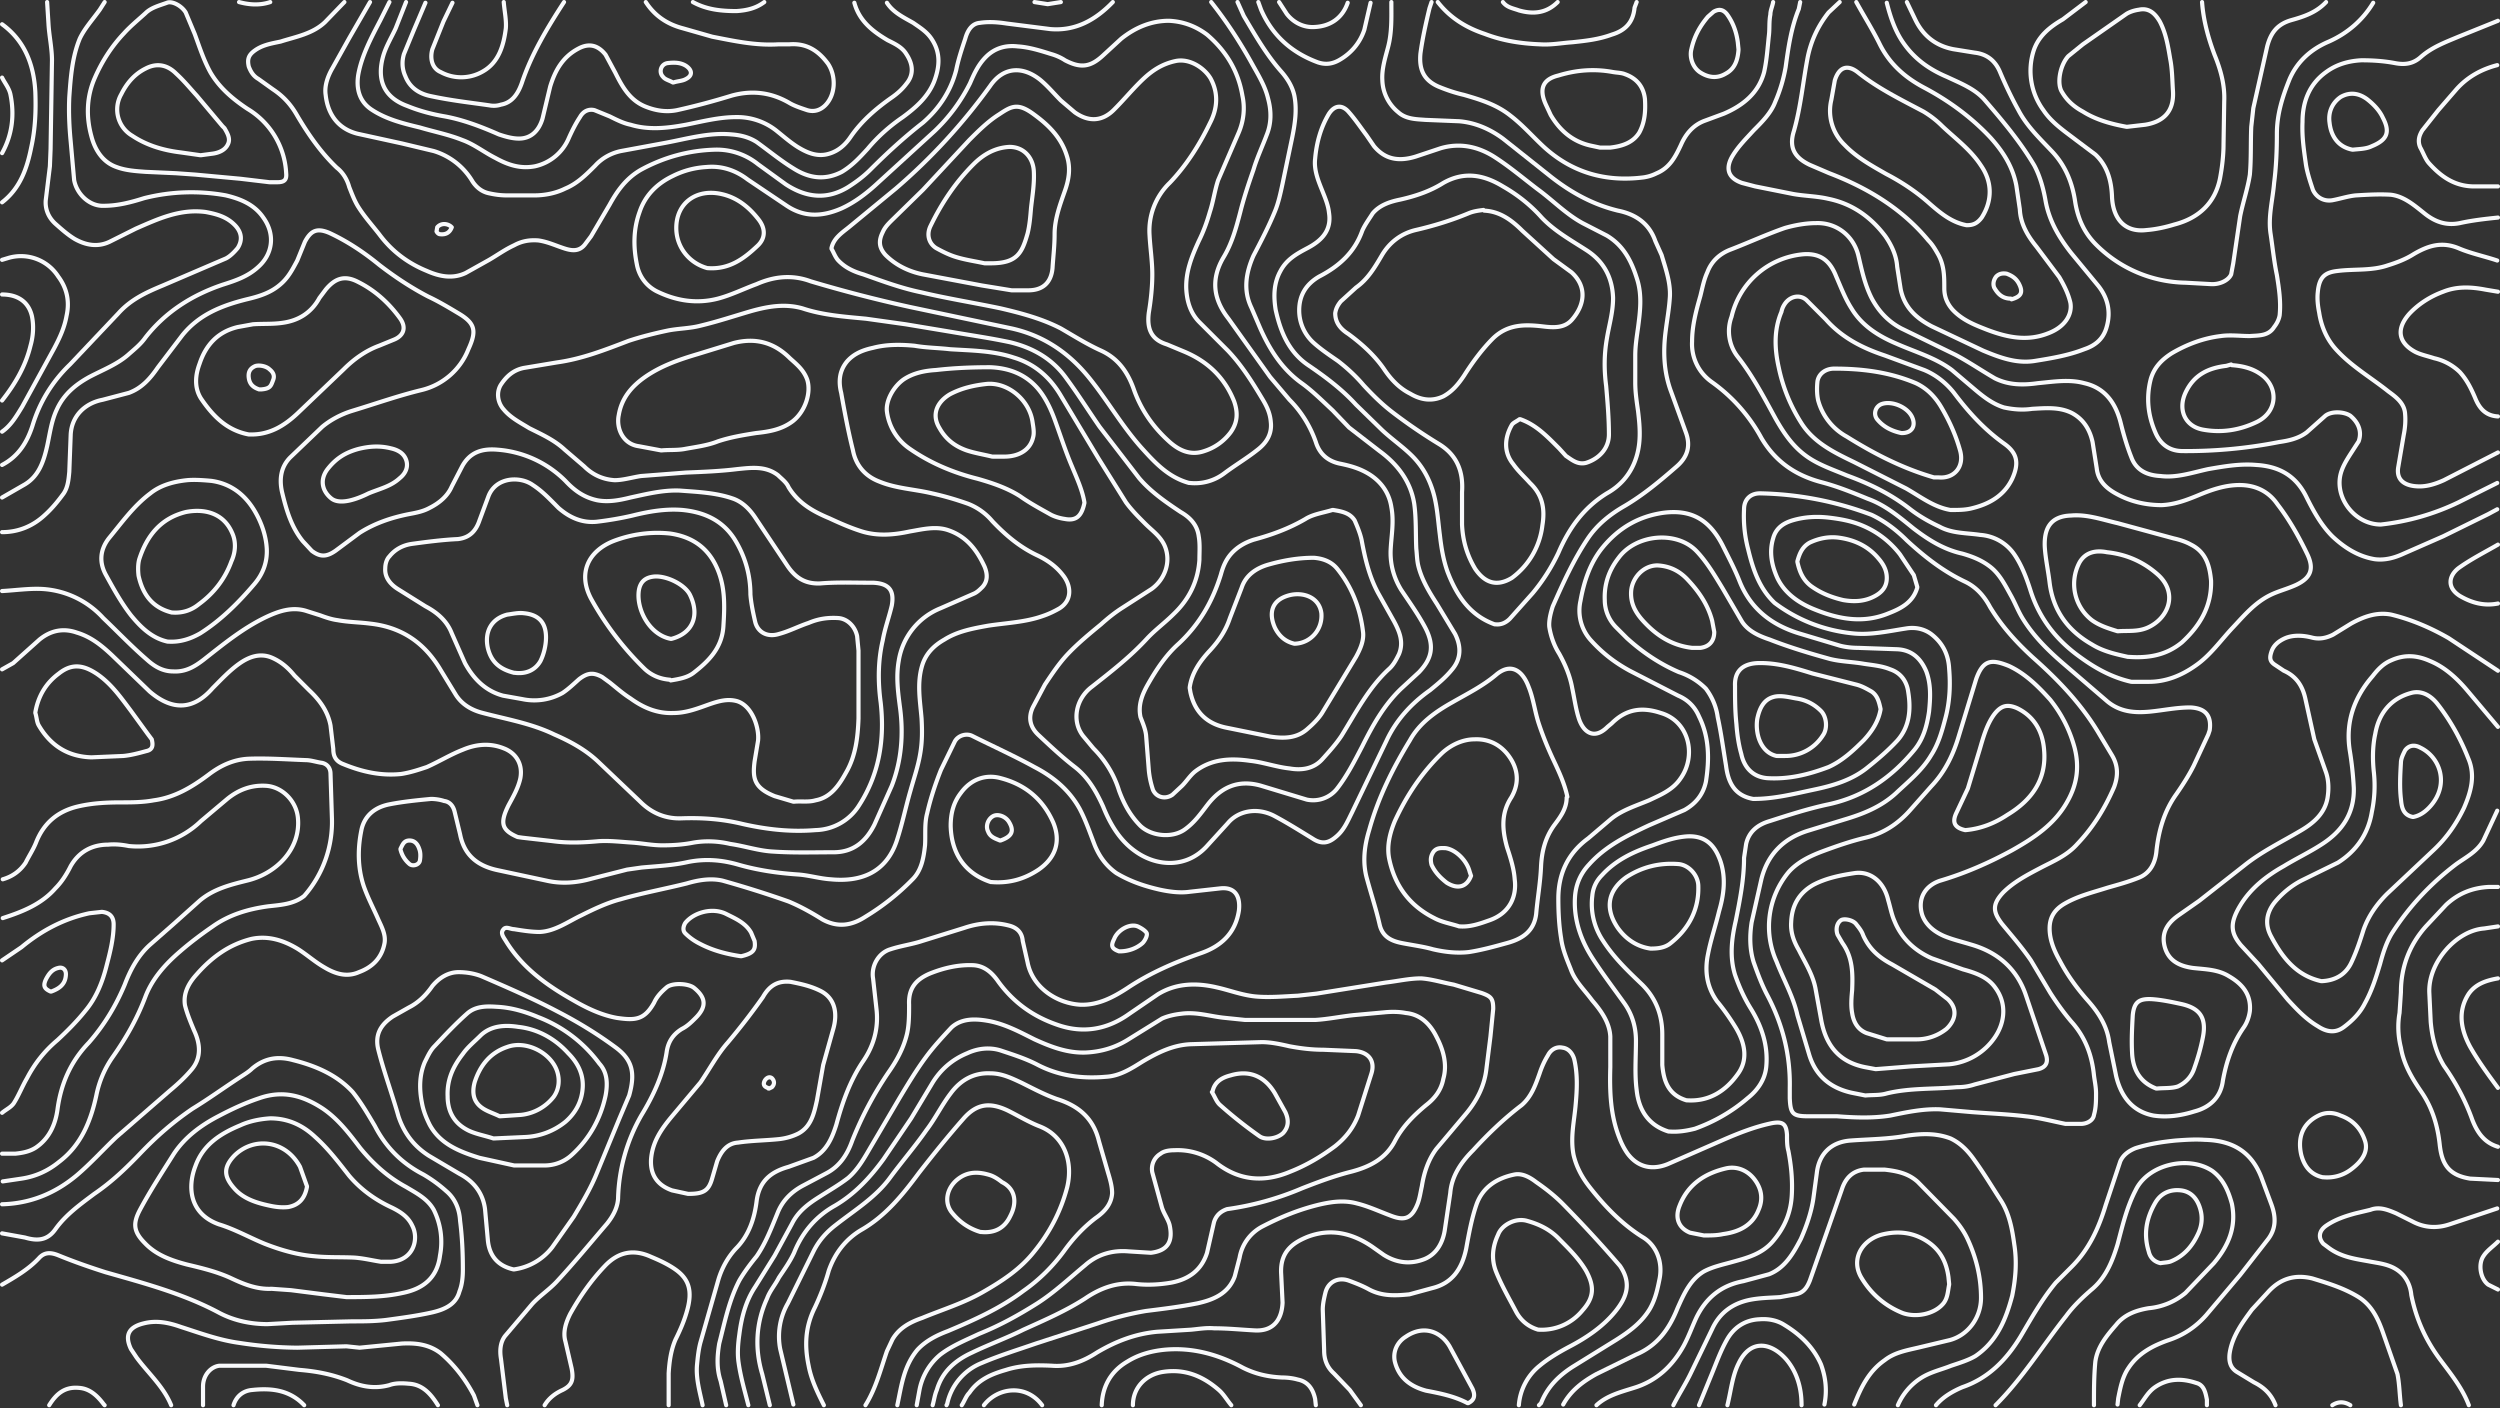 <svg xmlns="http://www.w3.org/2000/svg" width="3608" height="2032" fill="none">
  <rect width="100%" height="100%" fill="#333333" stroke="none"/>
  <path stroke="#F9FAFC" stroke-linecap="round" stroke-linejoin="round" stroke-miterlimit="10" stroke-width="6" d="M3605 968l-71-47c-26-15-54-27-83-34-21-4-40 3-58 13l-26 16c-10 5-20 7-31 4-12-3-26-4-38 1-9 4-17 10-20 20-3 9-2 14 6 19l12 8c18 8 27 22 31 40l13 59 17 48c4 12 4 25 2 37-4 22-20 36-39 47-27 16-56 30-81 50l-65 51-30 21c-20 14-24 29-20 45 5 19 19 28 41 31 18 2 36 2 52 12 19 11 32 26 30 50-1 8-4 17-9 24-16 23-25 49-30 77-3 23-18 38-41 44-19 6-39 9-59 6-31-6-47-28-54-57l-10-49c-3-23-15-42-30-59-16-18-30-37-41-58-8-14-15-30-15-47s8-28 22-36c19-11 40-16 62-23 14-4 29-8 44-14 16-6 24-20 26-37 3-30 11-59 29-84 9-13 18-27 25-41l21-45 2-6c3-21-6-32-28-33-20 0-38 4-58 6-21 2-43 1-62-15l-64-55c-22-19-42-39-57-63-7-11-11-22-17-33-9-16-17-33-32-44-12-9-25-14-39-18-27-6-49-20-70-36-21-17-41-34-66-43-22-9-44-18-67-24-38-10-67-30-87-64a239 239 0 0 0-72-81 67 67 0 0 1-28-58c0-23 6-45 12-66 3-12 5-23 10-34 6-16 18-27 34-33 26-10 52-22 78-31 14-4 30-7 45-7 29-1 54 18 61 47 5 21 9 41 19 61 10 19 24 34 43 44l78 38c19 10 38 23 57 34 20 10 41 10 62 7 22-2 45-6 67 0 31 7 46 30 53 59 4 16 9 33 15 48 7 19 23 26 42 27 23 3 46-5 69-10 23-4 46-8 69-6 34 2 58 16 73 47 10 20 21 40 37 56 17 16 37 29 61 33 15 2 29-2 42-8l57-25 65-32 13-7M1748 3c23 29 43 60 60 91 9 16 18 31 22 48 5 18 5 36-2 53-6 16-14 33-19 50-7 20-14 41-19 61-6 23-12 45-24 65-19 32-15 61 7 89l60 84 28 33c17 17 30 38 38 61 5 16 16 27 34 31 15 3 30 7 44 16 17 11 28 27 31 47 4 21 0 41-1 61s4 40 15 58c12 18 25 36 35 55 14 27 9 45-9 64l-26 24c-25 24-41 53-56 83-11 21-22 43-37 62a44 44 0 0 1-43 15l-66-20c-35-10-59 4-77 27-10 13-19 26-33 36-18 13-48 10-64-5-15-15-24-32-31-51-7-23-20-44-37-61l-15-18c-17-22-10-54 13-71 28-22 55-43 79-69 12-13 26-23 39-36 22-21 35-47 37-78 0-11 1-23-1-34-2-16-12-27-26-35-21-14-43-29-60-49l-57-74c-16-23-31-47-48-70-20-28-48-44-81-52-28-6-56-10-85-15l-66-11-57-8c-31-3-62-5-92-15-25-7-49-3-74 4-24 7-48 15-73 21-15 4-32 4-47 7-19 4-39 9-57 15-34 13-67 26-103 31l-48 8c-15 3-25 12-33 24-7 11-5 26 4 36 10 12 24 19 37 27 18 9 36 17 51 31l28 24c12 12 27 19 44 20 12 0 25-4 38-6l65-5c25-1 50-2 74-5 20-2 41-5 59 9 5 5 12 10 15 17 14 23 35 35 59 45 15 7 31 14 47 19 23 7 46 5 69 0 18-3 37-8 55-2 27 9 42 29 53 53 4 10 5 20-3 29-4 4-8 8-13 10l-48 21a98 98 0 0 0-60 76c-4 23-1 45 2 68 5 38 2 76-12 112l-25 56c-12 24-30 40-59 40s-58 1-87-1c-21-1-41-8-62-11-17-4-35-5-53-2-15 3-30 4-45 4s-29-3-44-4c-16-1-32-3-48-2-22 2-44 3-66 0l-44-5-7-1c-23-10-26-20-13-46 7-13 14-25 17-39 4-22-8-37-24-43-20-8-40-6-59 2-18 7-34 17-52 25-12 4-24 8-37 10-29 3-56-3-83-14-11-4-15-11-15-22l-4-34c-4-21-16-37-31-51l-21-21c-9-11-19-20-33-26-17-7-33-1-47 9s-26 23-38 35c-27 31-57 34-91 5l-55-53c-15-14-30-26-50-32-20-7-38-3-54 10l-38 34-16 9"/>
  <path stroke="#F9FAFC" stroke-linecap="round" stroke-linejoin="round" stroke-miterlimit="10" stroke-width="6" d="M3 1738c41-1 77-16 108-42 20-17 38-37 57-55l76-66c12-10 23-20 33-32 14-17 12-37 3-56-5-12-10-24-13-36-3-18 6-33 17-45 22-25 47-43 79-51 24-5 46 2 66 14 13 8 25 19 39 27 15 9 32 15 50 7 19-7 33-20 37-42 2-12-4-23-9-34-7-16-15-31-21-48-9-27-9-55-3-83 5-20 20-31 39-35 20-4 40-6 61-8 6 0 13 1 19 3 8 1 13 7 15 15l8 33c6 31 26 46 55 52l70 15c22 5 44 3 65-3l51-13 21-3c22-2 45-3 67-8 25-5 49-3 73 4 28 8 56 12 85 14 16 1 32 6 48 7 41 4 79-8 95-55 8-24 13-49 20-73 5-18 11-35 14-53 3-17 3-33 2-51-2-25-7-51 1-77 5-16 16-28 32-37 19-12 41-16 63-20 26-4 54-5 79-14 9-3 17-7 24-11 19-12 17-33 5-48-10-13-23-22-38-29-25-12-45-29-64-49a87 87 0 0 0-35-25c-17-6-34-11-52-15-25-6-52-7-76-17-21-8-34-24-38-45-7-28-12-55-17-83-4-16-3-32 9-46 10-11 23-16 37-19 19-5 39-5 60-3 17 3 34 3 51 5 31 2 62 2 92 12 30 9 52 28 68 55l54 90 40 64c8 11 18 21 28 31s22 18 28 32c10 24-1 49-19 62l-42 27c-11 7-21 15-31 24-17 14-34 28-49 44-12 13-22 28-32 43l-17 32c-8 16-4 30 8 41 16 15 33 31 51 45 20 15 32 36 42 58 10 25 24 49 47 65 31 22 73 24 102-7l31-34c15-18 42-23 66-11 19 10 38 22 56 33 15 10 25 6 36-4 10-9 15-21 21-33l50-104c14-30 36-54 63-73 11-9 22-18 31-29 14-16 14-34 5-52l-26-43c-11-17-22-35-27-55-2-8-2-16-3-25-1-21 0-44-3-65-5-32-24-57-50-76l-44-34-24-25c-14-13-28-27-43-38-30-21-48-50-62-82l-12-28c-12-25-8-50 3-75 11-21 22-42 31-64 5-12 8-26 11-40l14-67c4-20 7-40 3-60-3-14-11-26-20-36-21-24-37-52-53-79l-9-20"/>
  <path stroke="#F9FAFC" stroke-linecap="round" stroke-linejoin="round" stroke-miterlimit="10" stroke-width="6" d="M3 768c24 0 45-9 62-25 10-9 19-20 27-31 6-9 7-20 8-31l2-53c1-27 20-46 46-51l38-10c19-7 31-21 42-37l35-46c24-30 57-43 93-52 17-4 34-9 48-21 12-10 18-22 25-35l11-27c9-17 18-20 35-13 26 12 50 28 72 46 22 17 46 33 71 46 15 7 30 16 45 25 23 14 25 25 13 51a97 97 0 0 1-68 59c-33 8-67 20-100 30-16 5-31 13-43 23l-46 44c-14 14-16 32-12 50 6 25 13 50 30 71l13 14c12 9 21 9 34 0l35-26c22-14 46-22 71-27 11-2 21-4 30-9 14-7 26-17 32-31l15-29c11-20 28-26 51-24a155 155 0 0 1 98 45c13 14 27 24 46 28 16 3 32 0 48-4 23-5 47-11 71-10 26 2 53 3 78 12 13 5 23 15 31 27l46 69c12 18 26 27 48 26 24-2 48-1 72-1h4c23 1 31 11 27 33-4 17-10 33-13 50-7 30-7 60-3 90 6 53-2 103-31 148a76 76 0 0 1-63 36c-36 3-71-1-106-9-29-7-58-9-87-8-24 1-44-8-60-24l-61-58c-18-17-40-29-63-39-33-16-69-22-103-31-16-4-30-12-39-26l-22-36c-23-39-56-62-102-67-15-2-31-2-47-5-8-1-17-4-25-7l-19-6c-21-7-41 0-60 9-33 16-61 39-89 61-13 10-26 18-44 17-16 0-28-8-38-17-22-19-42-40-63-60a129 129 0 0 0-88-42c-19-1-39 2-58 3M2256 2027c11-20 28-33 48-44l57-28c31-13 48-37 60-67 9-20 18-41 38-53 13-7 28-10 42-14 22-6 43-12 58-30 17-20 26-42 27-68 1-21-1-41-5-62-2-7-2-15-2-23-1-16-6-20-22-17-24 5-47 14-70 24l-80 35c-22 9-43 5-58-15-5-7-9-15-12-23-13-33-14-67-13-102v-44c-1-20-13-37-26-52-11-15-25-28-31-45-6-15-12-29-14-45-3-18-4-38-4-57 0-35 13-65 43-87l33-28c16-13 36-19 55-27 17-8 34-15 45-31 24-33 13-83-28-95-27-9-50-6-71 15l-6 5c-20 20-36 7-42-14-4-13-6-28-9-42-3-17-10-34-19-50-7-11-12-25-14-38-1-9 2-21 5-30 15-34 30-67 50-97 14-21 33-36 54-48 27-16 51-36 75-57 16-14 20-30 13-49l-21-58c-11-29-12-59-8-89 2-16 5-32 6-49 1-20-6-40-12-60l-9-20c-9-26-29-39-54-44-37-9-69-27-98-50l-68-54c-19-14-40-23-63-25l-49-2c-13-1-28-1-39-11a62 62 0 0 1-23-46c-1-16 4-32 8-47 6-22 5-44 5-66"/>
  <path stroke="#F9FAFC" stroke-linecap="round" stroke-linejoin="round" stroke-miterlimit="10" stroke-width="6" d="M1014 2028c-4-19-10-39-8-59 1-10 2-21 5-32l26-91c5-16 13-31 25-44 19-19 27-44 30-69 4-29 21-42 46-49l36-13c19-10 27-29 33-48 9-33 20-64 39-92 15-22 22-47 19-74l-5-45c-3-18 8-37 25-42 15-5 31-7 46-12l61-19c21-7 43-9 65-3 11 3 18 10 19 22l7 31c7 36 42 59 76 61 26 1 48-11 68-24 33-22 68-37 105-50 30-10 51-29 56-62 2-17-3-34-26-32l-45 5c-14 2-29 0-43-3-22-5-43-12-63-24-14-10-24-23-31-40-7-18-13-36-22-53-15-27-38-46-65-60-29-16-60-30-90-45-8-4-20-1-25 8l-20 41c-8 20-15 41-20 63-4 15-2 31-3 46-2 18-5 36-18 49a342 342 0 0 1-68 54c-20 13-40 16-62 4-16-10-32-19-49-26-31-11-63-21-95-30-17-4-35-1-52 4-32 8-65 14-96 23-19 5-38 14-56 23-19 9-38 23-60 24-12 0-25-2-37-4-6 0-12-5-16 1-4 5 1 11 4 16 24 39 59 64 98 86 19 11 40 21 62 25 27 4 40 3 54-22 4-9 11-16 18-22 8-7 32-6 40 1 17 14 18 27 2 43-6 6-12 12-20 16-13 8-20 19-22 34-5 32-19 62-36 90a254 254 0 0 0-34 121c-1 14-8 26-16 36-24 28-47 56-72 83-11 12-25 21-36 33l-39 46c-7 9-8 21-6 33l7 57 2 10"/>
  <path stroke="#F9FAFC" stroke-linecap="round" stroke-linejoin="round" stroke-miterlimit="10" stroke-width="6" d="M1111 2028l-11-45c-11-37-9-74 7-109 4-11 12-20 17-30 8-12 16-23 22-36 12-30 32-53 59-68 29-17 51-41 70-67l40-59 30-50c12-20 29-35 51-44 15-7 32-9 48-4 18 6 37 12 54 21 31 16 64 20 98 17 20-1 37-12 53-22 22-13 44-24 70-25l102-3c13 0 27 3 40 6 16 3 32 5 49 5l47 2c19 2 28 15 22 33l-19 60c-7 18-18 32-33 44-20 15-42 28-65 37-38 16-74 13-107-13a94 94 0 0 0-60-18c-7 0-15 1-20 5-10 6-14 17-12 27l14 51c3 9 9 17 11 25 5 23-2 37-27 40l-32-2c-23-2-45 4-63 20-23 19-44 39-69 55-27 17-54 32-84 44-19 9-39 17-56 30a88 88 0 0 0-30 51l-4 22"/>
  <path stroke="#F9FAFC" stroke-linecap="round" stroke-linejoin="round" stroke-miterlimit="10" stroke-width="6" d="M1048 2028l-8-35c-6-18-5-36-2-54 8-31 14-62 29-91 7-12 16-24 25-35 13-19 21-40 30-62 7-18 20-31 37-40l34-18c19-10 30-27 37-47 14-35 31-67 52-98 12-17 22-35 27-56 3-13 3-28 3-42-1-23 9-36 30-45 20-8 41-13 63-12 16 1 27 11 36 24 22 30 50 50 85 62 37 13 72 7 104-16l41-28c26-16 55-17 85-10 18 4 36 11 55 13 20 2 41 0 62-1l27-3 100-16c17-2 34-6 51-6 15 1 31 6 47 9l40 12c14 5 17 8 17 23l-4 40-6 48c-3 24-14 45-29 63l-43 51c-12 16-18 35-21 54-2 9-3 17-6 25-9 23-20 25-40 17-16-6-31-13-47-17-18-5-35-3-53 1-30 7-57 18-84 32a63 63 0 0 0-33 45l-7 27c-9 25-31 34-54 39-25 5-50 8-74 11-24 4-47 10-70 18l-89 29c-26 9-52 17-78 28a82 82 0 0 0-50 59l-1 2M1200 358c3-14 15-22 25-30l68-56a854 854 0 0 0 136-148c20-29 48-28 72-9 11 9 20 20 30 30l20 17c21 15 41 13 58-5 14-14 27-30 42-44 13-12 27-21 46-25 20-4 41 10 50 25 12 22 10 44-1 65-15 31-34 61-58 86a96 96 0 0 0-29 75c1 19 4 38 4 57 0 18-2 37-5 55-3 23 3 39 26 46l24 10c34 14 59 37 73 72 6 17 5 31-5 45a76 76 0 0 1-38 27c-20 7-37-1-52-15-23-21-40-46-50-75-9-25-23-44-47-55-20-9-39-21-58-32-27-14-57-22-87-29-38-8-76-14-114-23-29-6-56-16-84-26-14-4-27-10-37-21-4-5-6-11-9-16"/>
  <path stroke="#F9FAFC" stroke-linecap="round" stroke-linejoin="round" stroke-miterlimit="10" stroke-width="6" d="M1388 2028c4-6 6-13 11-18 13-19 32-27 53-33 22-7 44-7 66-6 24 2 45-6 65-19 27-16 55-27 87-30l49-3c11-1 22-3 33-2 20 0 39 2 58 3 29 2 40-17 41-40l-2-41c-2-32 16-45 38-54 34-13 65-5 93 14l17 12c19 12 39 14 59 6 17-7 26-23 29-41l8-54c2-25 16-45 33-62 22-24 45-46 70-65 14-12 20-29 26-46 3-9 7-18 12-26 4-8 12-13 21-11 9 1 15 9 17 17 5 22 4 43 2 65-2 24-8 48-3 73 4 17 12 32 23 46 22 28 46 53 76 72 21 12 30 37 25 61-3 15-6 29-14 43-12 20-30 33-49 45l-63 39c-20 13-36 29-45 52l-3 3M2193 605c-4 3-9 5-11 8-11 19-12 40 2 57 7 10 16 18 24 27 18 17 22 37 18 61a110 110 0 0 1-44 76c-23 14-40 6-53-13-12-20-18-41-19-64v-47c2-29-7-53-33-69-23-14-45-29-66-45-16-12-30-26-43-40-11-13-24-25-37-35-13-9-25-17-36-27a63 63 0 0 1-20-46c0-22 10-38 29-49 29-15 51-35 62-66 4-9 10-17 15-25 10-12 25-17 40-20 22-5 43-12 62-24 30-17 58-12 86 5 21 12 40 27 56 45 19 20 43 33 66 48 24 16 36 39 37 68 0 21-6 40-9 59-4 23-4 45-1 68 2 23 4 47 4 70 0 20-14 35-33 41-12 3-20-4-29-10l-10-11c-17-17-33-34-56-42M3 1780l33 6c17 5 32 5 44-12 15-21 36-36 56-51 25-17 46-37 67-59 23-24 47-45 75-64 23-14 45-30 68-45 6-4 13-8 18-13 18-15 37-18 59-12 32 8 63 21 86 46 12 15 22 32 32 49 16 31 39 54 70 70 12 7 23 15 33 24 13 11 19 26 20 43 3 23 4 47 4 70 0 11-1 22-5 32-5 19-22 26-39 30-22 5-45 8-67 11-17 2-33 2-50 2l-85 2-36 2c-24 0-48-5-69-16-52-28-109-43-165-59-22-7-45-15-67-24-12-5-21-5-29 4-15 16-34 27-53 38M2723 4c5 20 12 41 24 58 16 23 37 38 63 49 19 9 40 17 54 33 26 30 52 61 72 95 8 15 13 33 16 50 5 29 19 53 37 76l38 46c15 18 20 39 13 62-5 17-17 26-32 31-23 9-47 13-72 17-26 4-50-5-74-15l-74-35c-23-12-40-28-45-54l-5-32c-1-16-8-31-17-44-21-28-48-47-82-54-17-4-34-4-51-7l-55-11-19-5c-23-8-23-24-13-40 8-13 19-24 30-36 12-12 25-25 31-41 7-16 12-33 15-50 4-29 8-57 19-84l2-10M4 1705l27-4c20-3 38-11 54-24 32-24 46-59 54-96 4-20 12-39 24-56 19-27 35-55 47-87 10-26 29-47 50-65 15-13 31-25 47-36 24-17 51-25 80-29 18-2 37-3 52-15a162 162 0 0 0 40-113l-2-63c0-8-4-14-12-16-8-1-16-4-24-4-27-1-55-3-82-2-22 1-41 10-58 23-24 18-49 33-79 37-16 3-32 3-47 3-21 0-42 1-63 6-29 7-49 24-60 52-4 10-10 19-15 29-8 12-19 20-33 24"/>
  <path stroke="#F9FAFC" stroke-linecap="round" stroke-linejoin="round" stroke-miterlimit="10" stroke-width="6" d="M1080 2028c-5-20-11-40-14-61-2-13-1-27 1-41 3-24 9-48 23-69l28-45 25-46c9-18 24-29 40-39 14-9 28-17 41-27 15-13 24-30 34-47l40-68c12-20 24-40 38-59 11-15 24-29 37-43 14-13 33-13 51-10 25 4 47 16 69 27 24 11 48 20 74 19 22-1 42-7 60-18l50-31c9-4 19-6 28-7 22-3 42 4 63 6l29 3h101c18-1 37-5 56-7l44-4c10-1 21-1 31 1 21 2 35 16 44 34 10 19 16 40 10 61-3 16-12 28-25 38-18 15-34 31-45 52-13 25-36 37-63 44-24 6-48 15-71 24a425 425 0 0 1-108 30c-9 3-16 9-19 19l-10 44c-8 25-26 38-51 43-17 3-35 4-52 2-27-3-51 6-73 21-28 18-58 31-89 45-24 12-49 21-74 33-24 11-43 27-51 54-3 7-4 15-6 22M2679 3c11 20 23 39 33 59 14 29 36 49 64 64 36 19 69 43 97 73 18 20 32 42 37 69l5 34c1 21 11 38 24 54l33 44c7 12 13 24 16 37 3 17-8 35-32 44-30 12-59 6-88-5-18-7-36-14-50-29-8-9-12-19-12-31 0-17 0-33-9-49-4-7-8-14-14-20-38-46-88-76-143-97l-28-12c-21-10-31-24-23-49 10-35 13-71 20-107 5-24 15-45 30-64l16-15"/>
  <path stroke="#F9FAFC" stroke-linecap="round" stroke-linejoin="round" stroke-miterlimit="10" stroke-width="6" d="M1295 2028c6-28 9-56 29-80 12-13 28-21 44-27 38-16 76-33 109-58 23-16 43-36 59-58 13-18 28-34 45-47 13-9 23-20 24-36 0-10-3-20-6-30l-13-45c-8-33-29-51-61-61-17-6-34-15-50-23-15-7-29-14-46-14-24-1-43 10-57 29-13 17-22 36-35 53-16 23-35 45-52 68-21 29-51 47-79 69-13 10-24 22-32 38l-37 75a96 96 0 0 0-11 66l19 80M1233 4c7 26 26 41 48 54 10 5 21 10 27 20 10 15 11 30 0 43-6 8-13 14-20 19-23 16-44 34-60 57-8 12-18 21-32 25-17 5-32-2-45-10-11-7-20-15-30-23a91 91 0 0 0-58-20c-25 0-48 6-73 11-27 5-54 8-80 0-10-2-20-7-30-12l-22-9c-8-2-16 1-21 10-6 9-11 19-16 30a69 69 0 0 1-49 41c-21 4-39-2-57-12-16-8-31-20-48-26-20-8-41-12-61-18-25-6-49-12-70-26-18-12-22-31-19-50 5-28 19-54 32-79l13-26M2304 2028c15-14 35-19 54-25 33-10 56-32 72-61 7-13 12-27 18-40 14-29 36-47 68-53l37-10c23-9 35-30 46-51 8-18 15-38 18-58l5-37c3-27 20-45 49-47 27-2 54-2 81-7 21-3 42-4 63 4 15 7 26 19 35 32 13 18 25 38 38 58 12 19 16 41 19 63 4 25 2 49-3 74-9 34-22 66-53 87-10 6-23 10-35 14-15 6-30 9-44 18a88 88 0 0 0-33 39M741 1832c-22-5-35-19-37-43l-4-44c-3-23-16-40-37-51l-44-26c-22-14-36-33-44-57-9-32-21-64-29-96-6-24 6-38 21-48l23-13c14-7 25-18 34-31 10-12 23-20 38-20 11 0 23 2 33 6 37 16 74 32 110 51 29 15 57 32 84 52 24 18 28 37 19 69l-14 33-33 80c-9 22-21 42-33 62l-31 44a84 84 0 0 1-55 32M3604 697l-56 28a344 344 0 0 1-112 32c-35 0-64-34-59-68 2-13 9-24 16-35l11-17c5-14 0-27-12-37-9-6-27-7-36 0l-27 24c-12 9-26 12-40 14a691 691 0 0 1-139 13c-17 0-31-8-39-26-11-25-14-51-7-78 5-17 16-28 30-37 22-13 46-22 71-25 14-2 28 0 42 0 13-1 27 0 35-13 4-5 7-11 8-17 2-20-1-39-4-58-4-19-6-39-9-59-4-25 3-49 5-74 3-23 4-47 4-71 0-28 8-53 18-78 11-26 31-44 57-55 27-12 49-31 64-56M3 718l33-19c20-12 27-33 32-55 4-18 6-36 14-53 10-22 27-36 47-47 19-10 40-18 56-32 9-8 18-15 25-25 29-37 67-61 111-76 19-6 37-12 52-26 20-18 25-46 7-71-13-19-33-27-54-32a278 278 0 0 0-118 4c-19 6-38 11-58 11-20 1-39-16-43-37l-5-56c-2-21-3-42-2-64 2-28 4-57 15-84 7-15 19-28 29-42l7-11M4 1325c28-9 56-20 76-43 9-9 16-20 22-32 12-21 31-31 54-31 10-1 20 0 30 2a131 131 0 0 0 104-36l38-32c16-13 34-20 55-19 24 1 45 22 47 47 4 44-31 80-74 90-24 6-48 12-68 29l-38 34-33 29c-18 16-29 37-37 58-13 31-30 59-52 84-26 27-40 59-45 96-3 22-12 42-31 55-9 6-20 8-30 9H3"/>
  <path stroke="#F9FAFC" stroke-linecap="round" stroke-linejoin="round" stroke-miterlimit="10" stroke-width="6" d="M3357 3c-14 15-32 21-50 26-21 6-30 19-35 38l-20 89-3 27c-1 23 0 46-2 69-3 20-10 40-14 60l-10 68-3 16c-4 9-17 15-30 14l-36-2a187 187 0 0 1-129-55c-17-17-26-37-30-61-4-28-14-53-34-74-17-18-36-36-48-59-10-18-19-37-27-56-7-16-19-25-36-27l-31-5c-26-5-44-20-55-43l-12-25M1189 2028c-9-18-18-36-22-57-6-29-5-56 9-84 8-17 15-35 20-53 9-26 25-46 47-59 35-20 60-51 83-82 21-27 42-53 64-78 19-22 38-25 65-12 14 7 29 16 44 22 38 14 50 53 41 89-9 34-25 65-48 93-20 25-46 42-74 58s-58 25-87 37c-17 6-33 14-43 31l-8 17c-9 26-16 54-31 78M2261 1151c0 16-9 28-18 40-13 18-18 38-19 60-1 23-5 45-7 68-3 25-20 36-42 42-18 5-36 10-55 13-17 2-35 0-52-4-14-4-30-6-45-9s-28-9-32-27c-5-22-12-43-18-65-7-24-4-48 3-71 13-47 34-89 59-130 14-25 37-41 62-55 21-12 43-23 62-39 21-18 38-7 47 17 7 17 9 36 15 54s13 35 21 52 16 34 20 53M3 671c23-12 36-32 44-57 10-33 28-63 54-88l70-74c18-20 40-30 64-40l91-39c6-3 12-9 17-15 7-11 6-22-3-32-12-13-27-17-43-20-37-5-69 10-101 24l-38 19c-17 8-34 5-50-4-10-6-19-14-28-22-10-9-15-21-14-34l6-49 1-25 2-128c0-17-4-35-5-52L68 3M2794 2028c10-12 24-20 38-26 38-13 64-40 84-73 16-27 31-54 51-78l23-23c25-25 39-56 49-89l21-63c4-9 12-15 22-19 19-6 38-9 58-11 14-1 28-2 42-1 41 1 69 18 83 58l13 35c7 19 7 36-6 52l-39 50-49 58c-15 17-33 29-54 36-23 8-44 19-58 40-9 13-12 29-15 44l-1 9M1606 3c-25 26-54 42-90 39l-63-8c-13-2-26-3-39-1-12 1-18 12-21 23-5 15-10 30-13 45-8 31-25 56-48 76-27 21-52 44-76 68-10 10-21 18-32 25-31 19-61 15-90-4l-40-29a95 95 0 0 0-62-21c-38 1-74 11-107 29-21 12-34 30-45 50l-27 46-9 12c-8 10-18 9-28 6-13-4-25-10-39-12-13-1-24 1-35 7-13 6-24 14-36 21l-34 19c-19 9-38 5-56-3-27-11-50-28-68-52-10-13-21-25-30-39-6-9-10-20-14-30-3-11-9-21-18-28-23-22-41-48-57-75-9-16-20-28-35-38l-21-15c-7-4-11-10-14-18-2-9-1-15 6-21 12-10 26-12 40-15 22-7 46-11 64-28l28-29"/>
  <path stroke="#F9FAFC" stroke-linecap="round" stroke-linejoin="round" stroke-miterlimit="10" stroke-width="6" d="M586 3l-15 38c-6 13-14 26-18 40-9 32-1 59 35 72 17 7 36 12 54 15 27 5 53 15 78 26 9 3 19 6 29 6 18 0 29-12 34-29l11-46c7-23 18-43 41-55 15-8 28-5 39 9l14 26c10 20 21 40 44 49 15 6 30 8 45 5 27-6 53-13 79-21 29-8 57-5 84 11 7 4 16 7 25 10 10 3 19 0 26-7 15-15 16-42 4-60-14-19-31-30-56-28h-16c-33 2-64-5-95-11l-42-12c-23-6-41-18-54-38M2880 2028c39-39 68-86 102-129 11-15 25-28 39-40 19-17 28-40 35-63 7-26 13-53 26-78 18-38 77-51 111-28 16 12 23 29 28 47 7 34-5 61-26 86l-41 43a96 96 0 0 1-53 22c-18 3-35 9-47 24-14 16-27 32-30 53-2 21-2 42-2 63M2142 304c22 1 39 13 55 29l45 41 26 19c23 21 19 47 1 68-11 13-27 12-43 10-26-3-50-3-71 17-16 16-30 35-42 54-8 12-17 23-30 30-17 8-33 5-48-4-16-8-28-21-38-36-14-20-32-36-51-50-11-7-19-16-19-30 1-7 4-12 8-17l22-20c17-12 27-29 37-46 11-19 28-32 49-37 26-6 52-14 76-24 7-3 14-4 22-5M3178 3c2 27 9 52 18 76 9 22 15 44 14 67l-1 62c0 16-2 33-5 49-7 36-31 58-66 67-13 4-27 7-40 8-32 4-49-17-50-49-1-23-7-44-24-60l-28-21c-17-13-35-25-47-43a96 96 0 0 1-14-86c7-21 23-34 42-45l33-25M3604 1170l-20 43c-9 16-25 24-39 34-37 28-68 61-93 100-8 13-13 29-17 44-6 20-12 39-22 57-7 14-18 25-30 34-13 10-26 7-38-1-17-10-30-24-43-38l-43-52-25-27c-15-18-16-32-1-57s38-43 63-57c18-11 37-20 54-31 30-19 48-45 47-82-1-19-3-37-6-55-6-41 7-76 33-106 7-9 15-18 27-23 20-9 38-7 56 1 22 9 40 26 55 44l43 51M1924 736c12 2 24 4 31 15 4 9 8 19 10 28 5 27 11 53 24 77l23 41c8 15 14 30 7 47-4 8-8 16-15 22-29 27-47 62-68 96-8 12-18 23-27 33-13 15-31 17-48 14-19-2-38-9-57-11-28-4-56-3-80 16-7 6-12 14-18 20l-14 13c-10 7-23 4-28-7-3-9-5-18-6-28l-4-51c-1-9-5-18-8-26-4-18 3-34 11-48 12-21 26-42 44-58 30-28 49-61 61-100 3-11 7-21 15-30 9-10 20-16 32-20 26-7 51-16 75-30 11-7 26-9 39-13"/>
  <path stroke="#F9FAFC" stroke-linecap="round" stroke-linejoin="round" stroke-miterlimit="10" stroke-width="6" d="M1280 4c9 14 24 21 38 29 10 7 20 13 27 24 13 20 11 40 3 61-9 22-26 37-45 51-19 13-36 28-51 46-11 12-22 24-37 33-25 13-48 9-70-5-18-11-35-25-53-38-11-7-23-10-36-11-33-3-63 6-95 12l-65 12c-14 3-27 10-37 21-13 13-26 26-43 33-14 7-30 10-45 10h-39c-9 0-17-1-26-3-10-2-18-8-24-17a98 98 0 0 0-56-44l-46-11-64-14c-28-7-43-28-46-56-2-13 3-27 10-39l24-43 30-52M2559 3c-1 6-4 12-4 18-2 10-1 20-2 29-2 18-3 36-7 54-8 30-30 48-58 60l-27 10c-17 6-28 19-35 35-8 17-16 33-35 41-6 3-12 5-19 6-55 7-104-7-145-45-16-15-30-31-47-44-20-16-43-23-67-30-13-3-25-7-37-12-23-10-28-27-26-48 3-22 8-44 13-65l3-9M1565 726c-4 19-12 26-28 23-7-1-14-3-20-6-16-9-31-17-45-27-19-12-40-19-61-25-36-9-69-23-99-44a77 77 0 0 1-32-53c-2-16 10-37 25-47 14-9 30-12 46-13 26-3 52-4 78-4 27 1 51 10 69 31 11 13 19 30 25 47 8 22 15 44 24 65 7 17 15 34 18 52M1717 992c3-21 15-38 29-53 13-14 23-29 29-47l17-44c6-18 21-28 38-33 21-6 43-10 66-10 14 1 26 6 34 16 21 26 33 57 37 90 2 13-4 26-10 37l-49 81c-5 8-13 16-20 22-16 15-35 15-55 12l-64-13c-28-6-45-23-51-51l-1-6M1964 2028l-16-22-23-24c-10-9-14-20-14-33l-2-59c0-8 2-17 4-25 4-15 18-22 33-17 11 4 21 8 30 13 19 10 38 9 58 7l33-9c29-7 43-28 49-57 4-22 8-44 15-64 9-25 30-38 55-43 11-2 22 4 31 11 13 9 26 19 38 31a1864 1864 0 0 1 83 90c17 25 10 45-7 66-18 22-42 38-67 51-15 8-30 17-42 27a81 81 0 0 0-30 57M3605 653l-78 40c-11 5-23 9-35 9-17 0-34-6-31-27l8-47c2-10 3-20 2-31-1-15-13-24-24-32-25-20-53-36-75-60-14-15-22-34-25-54-2-10-3-20-2-29 2-23 11-29 29-31 24-3 49 0 72-8 13-4 26-9 37-16 22-13 42-19 67-8 17 7 36 11 54 17M3605 314c-19 2-37 4-55 8-20 4-36-2-51-14s-30-25-49-27c-17-1-33 0-50 1-11 1-23 5-34 7-12 2-23-4-28-15-4-12-8-24-10-36-3-21-6-41-5-62 0-28 9-54 34-72 15-11 32-16 51-17 16 0 32 1 48 4 15 3 27 1 38-9 16-14 35-21 54-29l57-23M247 2028c-11-27-33-46-50-69l-8-12c-10-21-2-32 18-37 19-5 37-1 54 5 28 9 55 19 84 23a577 577 0 0 0 84 7l71-2 19 2 61-6c20-1 39 1 56 14 20 17 36 38 48 61l5 14M3563 2028c-9-24-25-44-40-64-22-29-36-60-43-95-1-11-5-21-12-29-13-14-29-16-46-19-21-4-42-6-61-20l-8-6c-8-9-6-19 4-26 13-9 28-14 43-18l21-5c13-5 25 0 37 5l24 12c17 9 35 10 53 4l69-23M967 981c-14-1-26-6-36-15-31-30-57-64-78-102-19-36-5-68 32-83 26-10 54-14 82-11 28 4 51 17 65 44 15 29 14 59 12 90s-21 50-43 67c-9 7-21 9-33 11M2714 1024c-3 17-12 31-24 44-15 15-31 30-51 39-29 11-58 18-89 16-21-2-33-16-37-35-4-14-6-29-7-43-2-19-2-37-2-55-1-23 13-32 32-33 28-1 54 7 80 15l63 16c8 2 15 6 22 10 9 6 11 16 13 25M3605 1703l-40-2c-32-5-41-22-44-49-3-28-11-54-27-77-13-19-25-39-29-63-4-16-5-33-2-50l2-30c0-36 12-68 36-95l29-31c18-17 39-25 63-26h12M2767 848c-6 21-23 30-41 37-36 15-71 9-106-5-23-9-44-23-55-46-8-18-12-37-6-57 4-15 15-22 28-26 17-5 34-6 52-4 17 2 34 5 50 12 21 9 39 23 53 41l20 30 5 17M786 2028c6-10 15-17 26-22 14-7 16-15 13-31l-9-39c-4-14 1-28 7-40 14-25 30-48 50-69 19-20 41-25 67-13 12 5 25 11 36 19 19 14 23 31 16 57-4 15-10 29-17 43-7 16-9 33-10 49v46M3284 2028c-6-16-17-26-31-33l-23-14c-11-6-14-16-12-29 4-24 18-43 32-62l23-25c18-20 39-26 64-20 23 7 46 14 67 27 19 12 28 31 35 51l21 60c3 15 3 30 5 45M2676 2027c10-25 21-48 44-64 14-11 31-14 48-18l46-11c26-7 45-32 45-61 0-30-7-58-19-84-5-11-12-21-20-30l-52-53c-14-13-31-16-48-18h-30c-17 2-27 13-32 29l-27 77-19 54c-4 10-9 18-21 20l-22 4c-15 1-29 1-44 4-24 5-43 18-54 42l-30 62c-8 17-18 32-26 48M3 1386l28-19c29-24 61-41 98-49l18-2c9 1 17 5 17 18 0 20-5 40-10 59-6 24-15 47-31 66-12 15-26 29-40 42-19 16-33 34-44 55-7 12-12 25-19 36-4 6-11 9-17 14M51 1028c4-23 15-42 34-56 20-16 37-11 54 0 21 14 35 34 50 54l24 33 6 8c2 8 2 15-8 17-11 3-22 6-33 7l-46 2c-34-1-59-17-76-46-3-5-3-12-5-18"/>
  <path stroke="#F9FAFC" stroke-linecap="round" stroke-linejoin="round" stroke-miterlimit="10" stroke-width="6" d="M814 3c-24 37-47 75-61 117-5 14-13 28-30 31-6 2-12 2-17 1-28-4-55-7-83-13-16-3-31-11-38-29-5-11-5-22-2-32l14-34 17-40M632 2028c-10-16-22-30-42-31-10-1-20-1-28 2-22 6-42 2-61-7-23-9-45-13-69-15l-48-6h-67c-12 1-24 13-24 30v27M3605 1655c-20-6-30-21-37-39-10-28-24-54-41-78-12-20-17-41-19-63l-2-42c-2-44 39-90 79-93l20-3M1590 2028c1-27 13-49 37-63 16-10 34-15 53-17 41-4 79 7 114 26 18 9 36 13 56 14 8 0 16 1 23 3 15 3 22 14 25 28l1 9M2813 1854c-2 10-2 21-10 29-12 13-37 19-57 12-25-10-45-27-59-50-17-27 0-55 28-63 23-6 46-4 67 10 18 12 27 29 30 51l1 10M3221 527c14 1 28 4 40 12 28 18 27 55-4 70-25 12-51 16-78 11-26-5-36-29-25-53 12-26 33-36 59-39l7-2M3605 601c-18-1-27-12-33-27-6-14-12-26-22-37a77 77 0 0 0-37-20c-9-3-19-5-27-9-21-11-31-30-9-55 13-14 30-25 49-32 20-8 40-7 61-3l18 3M2594 810c3-11 7-21 18-27 13-6 27-9 42-7 22 3 42 12 57 30 7 8 12 17 12 28s-5 19-15 25c-15 9-31 10-48 7-17-4-32-10-46-20-12-9-17-21-20-35M3 623c13-9 21-23 29-36l46-84c8-15 15-30 18-47 5-22 0-41-12-57a64 64 0 0 0-71-27l-10 3M2362 3l-3 8c-2 21-13 33-33 39-19 7-38 9-57 11-15 1-30 4-46 3-27-1-54-5-80-15-27-9-50-23-68-46M2118 2025c-19-10-39-14-60-18-22-6-39-18-45-42-3-14 3-28 16-36 25-17 50-8 63 14l33 61c5 11 2 17-6 21M2452 2028l18-44c7-17 13-34 22-50 10-18 26-29 47-30 12-1 25 1 36 8 23 14 42 32 53 57 7 19 9 38 5 58M443 1713c-3 16-11 26-27 29-9 1-18 0-27-2-19-4-38-10-51-25-15-17-16-30 0-47 28-28 74-23 95 16l10 28M1750 1575c3-14 14-20 26-23 30-9 51 4 64 26l15 27c5 11 5 21-3 30-8 8-25 11-34 5a628 628 0 0 1-58-46c-5-5-7-12-11-18M3605 269h-37c-27-1-46-15-63-34-5-6-8-15-12-22-4-9-2-17 3-25l23-29 26-30c16-18 36-29 59-35M3 292c26-20 36-49 42-79 6-27 7-53 6-80-2-39-15-74-48-98M968 922c-31-6-50-43-46-70 2-12 9-19 23-20 18-1 44 12 51 27 14 29 4 55-27 63M1069 1380c-20-3-40-8-59-18-8-4-15-9-21-15-4-4-3-10 0-15 12-15 39-23 59-13 14 7 28 13 36 27l5 12c2 13-2 18-19 22M2509 72c-1 14-5 27-18 34-13 8-26 6-38-2-10-7-15-21-12-33 4-18 12-33 24-47l8-7c7-4 13-4 19 3 9 12 14 26 16 41l1 10M1978 4l-9 39c-6 18-18 33-35 43-10 6-20 8-32 4-38-14-66-39-82-76l-4-11"/>
  <path stroke="#F9FAFC" stroke-linecap="round" stroke-linejoin="round" stroke-miterlimit="10" stroke-width="6" d="M2493 2028c5-20 7-42 16-60 17-36 47-31 69-6 16 19 22 42 22 66M727 3c1 13 4 26 3 38-3 24-10 49-33 62a62 62 0 0 1-61 1c-12-5-16-19-12-33l16-40 13-27M3605 1570c-14-19-28-38-40-59-13-24-19-51-2-77 10-14 25-19 42-22M3 578c19-24 34-50 41-79 4-14 5-29 2-43-5-21-21-31-43-31M1635 2028c0-25 18-44 43-48 32-5 58 6 81 26 7 6 12 15 18 22M3605 871c-20 4-38-1-55-11-19-12-16-29-2-40 18-13 38-23 57-34M2123 1264c-6 16-19 20-35 10-9-7-17-15-22-26-2-8-1-13 3-19 5-6 11-5 17-5 15 2 31 18 35 34l2 6M3088 2028c7-9 12-19 22-26 19-13 39-13 60-6 11 3 13 14 15 24v8M1945 4c-8 23-26 34-48 35-15 1-30-6-40-19l-11-17M3 221c15-27 18-56 12-85-2-9-8-16-12-24M337 2028c4-13 14-21 27-22 28-3 54 0 75 22M2902 431c-12 0-19-7-24-16-2-5-1-11 3-16 4-4 9-5 15-4 8 3 14 7 18 15 6 12 3 18-11 22M1103 3c-12 9-25 12-40 13-22 0-43-2-63-13M578 1225c3-6 5-12 13-12s12 6 14 12c2 5 2 11 1 17s-10 9-15 5c-7-6-11-13-13-21M1420 2028c20-26 61-31 84 0M71 2028c10-16 22-27 43-25 16 1 27 12 36 24l1 1M2248 3c-16 16-35 18-56 12-8-3-17-4-23-12M73 1431c-9-4-11-8-7-17 4-8 9-15 18-17 7-2 12 3 11 11-1 13-10 19-21 23M390 3c-15 5-30 4-45 0M3605 1861l-14-7c-11-8-15-29-7-41 5-8 14-14 21-21M1531 3l-19 3-19-3M652 328c-3 8-9 11-17 10-2 0-4-2-5-4l1-6c5-6 14-6 20-1M1110 1571l4-2c4-4 4-9 0-13-4-3-8 0-10 3-3 5-2 9 4 11l1 1M3392 2028c-8-5-17-6-26 0M3076 984c-27-6-51-19-73-35-34-24-59-55-72-95-6-19-13-38-24-54a65 65 0 0 0-49-28c-20-3-41-2-59-12-15-7-29-15-42-25-28-22-59-37-92-49-19-8-40-15-57-27-20-14-33-33-45-54-17-31-33-62-55-90a60 60 0 0 1-9-58 117 117 0 0 1 103-90c25-2 39 9 48 32 7 16 13 32 22 46 15 25 39 40 65 51 27 12 56 20 80 38l33 28c13 11 26 21 42 26 14 3 27 4 41 2 19-1 39-3 57 6 17 9 26 24 30 42l6 38c2 18 14 29 29 37 20 11 42 16 65 16 19-1 35-7 52-14 19-8 39-15 60-15 23 0 42 9 55 28 17 22 31 47 43 72 10 21 5 34-16 44-13 6-26 9-38 15-22 11-37 29-53 46-18 19-33 41-55 56-20 14-42 23-67 23h-24M1716 697c-29-8-48-28-67-49-30-33-51-71-79-105-29-35-65-59-110-69l-147-31a2004 2004 0 0 1-143-37c-27-10-53-7-78 4-19 7-37 16-56 21-31 8-61 3-89-11-15-8-25-22-28-39-5-25-5-50 4-75 8-24 25-41 48-52 16-8 32-12 49-13 22-2 42 5 59 18l55 37c26 18 52 17 80 5 20-9 38-23 54-38l81-74c21-20 38-43 51-69 6-14 12-27 23-38 13-13 29-17 46-15 16 1 32 6 48 11 7 2 14 5 20 9 23 12 37 10 56-8l25-23c20-16 43-26 69-26 21 1 39 8 55 20 27 23 45 52 51 88 4 18 2 37-6 55l-29 67c-5 15-7 31-12 46-4 14-9 28-16 42-10 22-19 44-18 69 1 18 6 35 19 48l41 41c20 21 35 45 50 70 6 10 11 20 12 33 2 17-6 30-19 40-15 12-32 22-48 34a70 70 0 0 1-50 14"/>
  <path stroke="#F9FAFC" stroke-linecap="round" stroke-linejoin="round" stroke-miterlimit="10" stroke-width="6" d="M2791 689c-45-13-86-34-126-59a85 85 0 0 1-41-52c-2-9-2-19-1-28 2-11 12-18 24-18 41 0 80 5 118 21 17 8 29 21 38 37 11 19 20 39 26 61 6 23-9 40-31 38h-6M2564 1091c-23-5-31-32-28-53 3-15 9-28 23-32 10-3 22 0 33 2 14 2 26 8 36 18 8 8 10 25 3 35a64 64 0 0 1-55 30h-11M1432 659c-12-3-25-5-37-9-17-6-30-16-39-32-13-21-2-39 15-49 17-9 35-13 54-15 30-2 60 23 65 54 1 7 3 16 1 23-4 18-20 28-42 28h-16"/>
  <path stroke="#F9FAFC" stroke-linecap="round" stroke-linejoin="round" stroke-miterlimit="10" stroke-width="6" d="M2530 1153c-27-5-36-24-39-48-4-24-7-47-12-70-2-15-8-29-17-41a97 97 0 0 0-39-24c-28-12-53-29-75-49l-16-16a56 56 0 0 1-16-39c-1-23 6-43 20-61 25-34 84-40 113-9 15 16 26 35 37 53l28 48c9 14 25 21 40 26 28 11 58 20 87 28 16 4 32 4 49 7 13 2 26 3 38 8 15 5 24 17 26 33 4 25 2 50-16 70-13 14-27 26-42 38-23 19-51 27-80 33-28 6-56 13-85 13M1145 1157l-27-8c-30-12-32-26-29-50l5-30c2-18-8-50-30-57-14-4-27 0-39 4-17 6-34 13-53 13-24 1-44-8-62-21-11-7-20-15-30-23l-11-8c-13-7-21-6-33 3-8 7-15 14-24 20a83 83 0 0 1-58 9l-28-5c-26-7-43-25-55-47l-19-43c-7-18-21-30-38-39l-40-25c-11-7-19-17-18-30 0-6 2-13 6-17 8-10 19-16 32-18 22-3 45-6 67-7 17-2 26-12 31-27l13-35c11-28 46-29 64-16 14 9 25 21 37 33 16 14 34 22 55 20 17-2 35-5 52-9 24-6 48-10 72-8 30 3 57 14 75 42 15 24 23 51 23 80 1 13 4 27 7 40 4 15 18 22 34 17 15-4 28-11 43-16 14-6 28-8 43-7 13 1 24 12 27 26l2 21v98c-1 27-4 54-18 78-10 18-22 36-44 40-10 3-21 1-31 2M954 650l-32-6c-23-3-33-26-29-45 4-24 18-41 38-55 23-16 49-25 76-33l52-16c31-8 58-1 81 22 10 9 20 17 25 31 6 19-3 46-21 60-16 12-34 15-53 17-19 3-37 6-55 12-15 6-32 8-48 11-11 2-22 1-33 2M359 627c-32-6-52-27-69-52-10-16-8-34-2-50 9-27 26-46 55-53l22-4c14-1 28 0 42-2 23-3 42-14 54-36l9-12c14-17 28-21 47-11 24 12 44 30 60 52 11 15 4 26-8 31l-22 9c-19 7-36 19-51 34l-66 63c-20 19-42 32-70 31M2744 625c-14-3-26-9-35-20-6-8-2-19 7-22 15-5 38 5 44 20 5 12-1 22-15 22M3482 1179c-15-3-16-16-17-26-2-17-1-35 0-52 0-6 3-12 6-18 5-7 13-9 22-4 29 14 42 53 15 84-7 8-15 14-25 16M248 884c-28-7-42-26-48-53-1-8-1-17 1-24 11-34 31-59 67-68 25-5 54 0 67 30 6 13 5 28-1 41-9 25-25 46-47 62-11 9-24 13-38 12M1443 1213c-7-3-14-5-17-13-4-8 0-18 7-22s18 0 23 8c8 13 5 21-12 27"/>
  <path stroke="#F9FAFC" stroke-linecap="round" stroke-linejoin="round" stroke-miterlimit="10" stroke-width="6" d="M1430 1273c-37-12-57-41-58-81 0-18 4-34 15-48 14-19 35-27 57-21 35 9 61 30 76 64 12 29 2 52-21 68-21 14-43 20-68 18M2106 1337c-12-4-25-6-36-12-36-18-57-47-65-85-4-19 1-38 8-55 17-37 39-70 68-98 13-12 30-20 47-20 23-1 42 10 54 31 10 18 9 36-1 53-15 23-13 47-6 72 5 15 10 31 11 46 3 22-5 48-36 59-14 5-28 10-43 9M374 562c-9-3-14-8-15-17-1-8 2-13 8-16 5-3 17-1 22 4 5 4 8 9 5 16-3 8-4 12-17 13h-2M2382 1369c-21-3-37-15-48-31-19-29-12-54 13-72 23-15 48-21 75-19 15 1 29 16 29 32 1 34-14 62-41 83-8 6-18 7-27 7M1615 1373c-11-4-12-8-7-18 5-13 24-24 36-17 4 2 10 6 11 9 1 4-3 11-6 14-9 8-21 12-33 12M3350 1416c-36-8-56-34-72-64-10-18-7-35 5-50 11-13 24-24 40-32l51-25c27-17 44-42 49-73 4-19 5-38 3-57-2-18-2-38 2-56 5-29 22-51 52-59 15-4 28 4 37 15 19 24 34 51 45 79 11 25 4 49-6 72-11 23-25 43-43 60l-68 64c-15 15-27 32-34 52-5 16-10 31-17 46-8 18-23 27-43 28M1460 419l-43-7-85-16c-20-4-39-13-54-28-10-11-10-21-4-33 3-7 8-12 13-17l45-44 67-72c13-13 27-27 43-37 18-12 27-17 50 0 22 16 40 34 48 61 5 16 3 32-3 49-7 20-15 41-15 63 0 17-2 33-3 49-2 21-14 32-35 32h-23M742 971c-20-5-33-15-38-36-5-23 5-42 28-48 8-1 16-3 24-2 21 2 32 13 32 35 0 11-3 24-8 34-8 14-22 19-37 17M2723 1500l-29-9c-13-5-19-16-21-29-2-11-1-22 0-33 1-24 1-47-14-68l-7-12c-3-8-1-17 5-21 5-3 18 0 22 6 4 5 8 10 10 16 9 20 23 32 42 42l62 36 18 14c16 15 10 32-2 43a69 69 0 0 1-44 15h-41M1021 387c-26-7-45-30-45-58 0-36 29-57 65-49 23 5 40 19 54 37 10 13 10 27-2 38-20 19-41 34-71 32"/>
  <path stroke="#F9FAFC" stroke-linecap="round" stroke-linejoin="round" stroke-miterlimit="10" stroke-width="6" d="M1421 380c-14-3-28-5-41-9-10-3-20-8-29-13-11-7-14-20-8-32 16-33 36-63 62-89 14-14 31-24 52-25 21 0 34 16 35 35 1 18-2 35-4 53-1 12-2 25-5 37-8 28-15 43-53 43h-8M2707 1543l-16-3c-39-8-57-34-63-70l-8-44c-4-20-15-37-24-55-7-12-12-25-11-40 1-24 11-42 32-54 19-10 40-14 60-17 23-3 42 13 48 39 3 10 5 21 9 30 10 25 29 43 54 54l45 16c18 5 36 11 47 27 16 22 14 49-1 71a90 90 0 0 1-66 39l-55 3-51 4M472 678c-12 17-5 33 7 42 13 9 37 0 53-8 17-7 32-10 45-22 10-8 13-19 8-29-4-8-12-12-21-14-16-4-31-3-47 1-18 5-32 13-45 30zM2815 736c-24-4-43-19-64-31l-75-38c-29-14-58-28-76-56-16-25-27-52-33-81-6-27-7-54 4-80 1-5 3-9 6-13 8-10 21-12 30-4l28 28c23 26 52 41 85 52l57 21c17 7 32 19 43 33 21 28 44 53 72 73 20 14 22 29 12 51-12 25-34 37-60 43-9 2-18 2-28 2M3071 948c-18-4-36-8-52-18-35-20-56-49-61-89-2-17-6-35-7-52-1-25 7-44 38-45 23-2 45 6 67 11l81 22c9 2 18 5 25 9 22 11 27 31 29 52 1 37-16 65-42 89-23 19-49 23-77 21M2838 325c-21-4-37-17-53-31-19-17-40-31-63-43-21-12-43-24-60-42a68 68 0 0 1-19-65l5-28c6-19 18-24 34-11 29 23 62 39 94 56 10 6 19 13 27 21 19 18 41 34 56 57 16 23 17 50 1 75-6 8-12 11-21 11M3112 1571c-24-9-34-28-35-52-1-18 0-36 1-54 2-19 9-24 28-23 14 1 28 4 42 7 27 6 37 20 31 49-3 15-7 29-12 43-4 13-13 22-24 27-9 3-20 2-30 3M2442 935c-26-3-47-15-65-33-13-13-24-27-23-48 1-19 17-38 38-38 19 1 33 9 44 21 16 17 29 36 35 59l3 16c0 11-5 21-20 23h-11M1868 929c-13-3-22-11-28-23-9-20-6-40 21-47 20-5 43 3 46 26 2 23-15 43-38 44"/>
  <path stroke="#F9FAFC" stroke-linecap="round" stroke-linejoin="round" stroke-miterlimit="10" stroke-width="6" d="M2692 1581l-20-4c-31-7-52-25-61-55l-17-57c-6-27-20-51-30-77a123 123 0 0 1 17-129c13-15 32-24 51-31s39-14 60-19c26-6 47-20 64-39l31-35c20-21 32-46 40-73l25-82c10-28 22-29 47-19 24 11 43 30 60 49 16 20 28 43 35 69 7 27 4 52-10 77-18 33-48 53-80 71-33 18-67 33-104 44-21 7-33 25-26 49 5 15 18 25 32 31 12 5 25 8 38 12 39 11 67 35 80 74l29 86c3 10 0 17-11 20l-35 7-57 15c-9 3-17 4-26 4-34 3-68 1-101 9-10 3-20 2-31 3M389 263l-42-5-65-6-28-2-44-2c-14-1-29-2-42-7-20-7-31-25-36-44-8-29-7-58 5-85 10-23 24-45 42-64 9-10 20-19 31-29 8-8 20-11 31-15 7-3 21 4 27 14l13 31c7 19 13 38 23 56 13 22 32 38 53 52a115 115 0 0 1 56 93c1 10-3 13-13 13h-10M2434 1588c-27-8-33-29-35-51v-44c0-28-9-52-29-72-21-20-41-39-57-64a95 95 0 0 1-15-64c1-12 6-22 14-30 20-22 46-34 73-43 16-6 33-12 51-13 28-1 40 16 47 36 8 24 5 48-2 72-5 21-12 41-16 62-5 24-2 47 13 68 10 12 19 25 27 38 15 25 17 48 3 67-17 24-41 40-73 38M721 1611c-8-4-18-7-25-12-13-9-15-22-11-37 8-25 23-43 47-51 27-10 63 8 72 35 4 12 3 26-5 37a69 69 0 0 1-47 26l-30 2"/>
  <path stroke="#F9FAFC" stroke-linecap="round" stroke-linejoin="round" stroke-miterlimit="10" stroke-width="6" d="M2981 1622c-20-4-38-9-58-11-25-3-51-4-77-6l-46-4c-24-1-48 4-72 9-25 4-51 3-77 1h-42c-22 0-25-4-26-26v-15c1-47-10-91-32-133-8-15-14-31-20-48-6-19-6-39-3-58l14-62c9-36 32-59 67-70l52-16c27-8 53-18 75-38 18-17 38-33 51-55 11-17 16-36 21-55 6-23 7-47 5-70-1-20-9-37-26-50-11-8-24-10-36-8-26 4-52 10-78 7a224 224 0 0 1-112-44c-22-21-31-48-38-77-5-19-7-38-6-58 0-14 9-23 23-23a481 481 0 0 1 161 31c19 9 36 22 51 37 26 24 53 45 85 60 16 8 27 21 35 36 17 28 38 51 62 73 35 31 68 65 93 106l21 35c9 15 9 30 3 46-13 30-30 58-53 82-15 17-35 25-54 35s-38 20-53 35c-17 18-14 29-2 45 14 17 29 34 42 53l28 47c9 14 19 28 30 41 20 22 30 48 33 78 1 8 3 17 3 26 0 10 0 21-3 31-1 8-10 13-19 13h-22M289 224l-28-4c-25-3-49-10-70-24a44 44 0 0 1-16-60c8-16 19-29 35-37 19-10 34-3 44 7 11 10 20 21 30 32l37 44 3 3c4 7 9 15 5 23-4 9-14 13-24 14l-15 2"/>
  <path stroke="#F9FAFC" stroke-linecap="round" stroke-linejoin="round" stroke-miterlimit="10" stroke-width="6" d="M2408 1633c-29-9-43-31-46-60-3-23-1-47-1-71 0-19-5-37-16-53-15-21-31-42-46-65-17-26-28-56-26-89 1-17 7-33 20-47 24-27 55-42 87-57l51-22c16-9 27-22 31-41 5-32 5-64-10-94-6-14-16-24-30-30l-70-36c-22-12-40-26-57-45a64 64 0 0 1-14-56c5-28 14-55 32-77 23-28 52-45 88-50 40-5 66 10 85 47 9 18 18 35 25 53 16 39 46 62 85 74l60 18c8 2 17 3 26 3l56 2c21 1 34 13 42 32 7 19 6 38 4 58-3 20-8 39-21 55-33 40-73 68-125 79-28 6-56 15-84 24-17 5-30 15-34 33l-3 20c0 31-6 61-12 91-6 26-9 52-1 78 6 17 13 33 23 49 16 26 25 54 22 84-2 19-13 34-27 45-22 19-48 34-76 44-12 3-24 5-37 4M3395 216c-21-4-31-20-33-39-2-14 3-28 16-37 14-8 27-5 38 3 9 7 18 16 23 27 11 21 6 32-16 41-8 4-18 4-27 5M2309 213l-14-3c-26-6-44-22-57-44l-7-15c-11-24-3-37 18-42 26-8 52-10 79-5 6 1 12 1 17 3 17 6 27 18 29 36 1 17 0 33-8 48-9 15-25 20-42 22h-14M712 1643c-12-4-24-6-35-11-21-10-31-27-31-50-1-24 8-43 22-61 7-10 17-18 26-27 15-14 35-15 54-12 28 3 53 17 72 38 13 13 22 29 21 49s-10 37-25 50a99 99 0 0 1-59 22l-44 2"/>
  <path stroke="#F9FAFC" stroke-linecap="round" stroke-linejoin="round" stroke-miterlimit="10" stroke-width="6" d="M742 1682l-50-11c-29-9-57-20-72-48-5-10-9-20-11-31-4-20-4-40 4-59 4-8 8-17 14-23 16-17 31-33 48-48 12-10 27-10 42-9 21 1 41 7 60 15a198 198 0 0 1 88 67c12 13 12 30 9 46-7 33-23 62-48 85a58 58 0 0 1-40 16h-43M3069 183c-22-4-44-10-63-22-13-7-23-16-30-28-8-12-3-39 9-52l21-17 63-44c5-3 11-5 18-6 14-3 23 5 30 17 9 17 12 36 15 54 3 15 3 31 4 46 2 31-15 45-40 49l-26 3M3352 1699c-18-4-27-17-31-33-5-23 1-44 25-56 10-5 21-5 32 0 17 6 29 18 35 36 5 14-2 28-19 41a57 57 0 0 1-41 12M971 119c-5-3-11-4-14-8-7-7-3-19 7-20 9-1 18-1 26 4 9 6 10 14 0 19-5 3-12 3-18 5M993 1723l-23-5c-23-8-33-25-30-49 3-23 15-40 29-57l42-50c13-19 24-40 39-57a963 963 0 0 0 51-66c9-16 21-24 40-22 15 3 29 6 43 13 20 10 26 31 18 57l-14 50-9 51c-4 18-8 38-27 48-8 4-18 7-28 8-19 2-39 2-59 5-15 1-24 12-30 27l-7 24c-5 18-12 23-34 23M1415 1778c-17-5-31-15-42-29-11-15-6-35 9-47s31-11 47-6c6 2 12 6 17 10 20 10 22 30 12 49-8 17-22 25-42 23M2459 1783l-20-4c-17-7-22-22-15-39 12-31 37-47 68-54 15-3 30 3 40 16s13 28 6 44c-9 23-29 32-51 35-9 2-18 2-27 2M550 1821c-13-2-25-5-38-6-19-1-39 0-58-2-25-2-49-9-72-18-22-9-43-21-66-28-42-15-46-53-34-84 11-31 36-47 65-59 13-6 28-9 43-10 26 0 47 10 65 27 19 17 34 37 49 56 17 20 38 35 62 46 12 6 23 13 29 26 10 19 2 50-31 52h-13M3118 1823c-9-2-15-8-17-17-8-26-3-49 10-71 8-13 21-19 37-17 15 2 24 13 28 29 3 12 1 23-3 32-8 18-20 33-39 41-4 2-10 2-16 3M242 926c-23-5-39-21-53-38-14-18-25-38-36-58-10-18-9-36 4-53 19-23 36-47 60-65 15-12 34-17 53-19 11-1 24 0 35 1 29 4 50 21 64 46 9 16 15 34 16 52 1 20-6 37-18 51-23 27-48 52-78 71-14 8-29 13-46 12"/>
  <path stroke="#F9FAFC" stroke-linecap="round" stroke-linejoin="round" stroke-miterlimit="10" stroke-width="6" d="M500 1872l-33-4-47-6-28-2c-22 1-41-7-60-16-20-9-41-14-62-19-23-6-45-14-61-31-17-17-17-29-7-48 15-28 32-54 49-81 16-24 39-41 64-54 19-10 38-19 59-26 34-12 63-4 92 15 22 15 38 36 54 57 19 23 40 42 66 56 15 9 31 17 40 33a104 104 0 0 1 9 66c-4 32-24 48-54 54-27 6-54 6-81 6M2220 1919c-14-4-25-13-32-26-10-19-21-38-29-58-7-18-5-36 3-53 5-14 25-25 42-20 18 5 34 13 47 27 14 14 28 28 38 45 12 22 12 38-5 57a76 76 0 0 1-63 28M3056 911c-13-4-26-8-37-16a66 66 0 0 1-18-83c9-16 25-18 40-15 28 3 53 14 74 33 29 27 14 63-16 76-14 6-28 4-42 5M2157 901c-36-13-55-42-68-76-6-17-9-35-11-53-3-23-4-47-12-69-6-17-15-32-28-45s-29-24-43-37l-38-37c-20-22-44-40-69-57-28-19-40-48-47-80-3-19-3-38 7-56 9-17 24-25 39-33 21-11 35-26 31-51-1-10-5-20-9-30-6-15-13-31-11-48 2-23 8-45 20-65 8-12 18-13 27-4 10 11 18 23 27 35l11 16c15 18 34 23 60 15l36-12c27-8 53-3 77 12 22 14 42 31 63 47 22 16 41 36 65 49l35 18c25 15 36 38 44 64 7 23 4 46 1 69-2 14-4 27-4 40v39c0 14 2 27 4 41 3 25 5 49-5 74-8 20-22 35-40 45-34 21-55 51-70 86-10 21-22 40-37 58l-33 37c-6 6-13 9-21 8M2836 1198c-18-4-18-14-12-26l16-34 17-56c5-17 10-36 21-51 10-13 19-15 33-9 25 12 37 34 39 60 4 43-18 73-53 94-18 12-38 20-60 22"/>
</svg>
